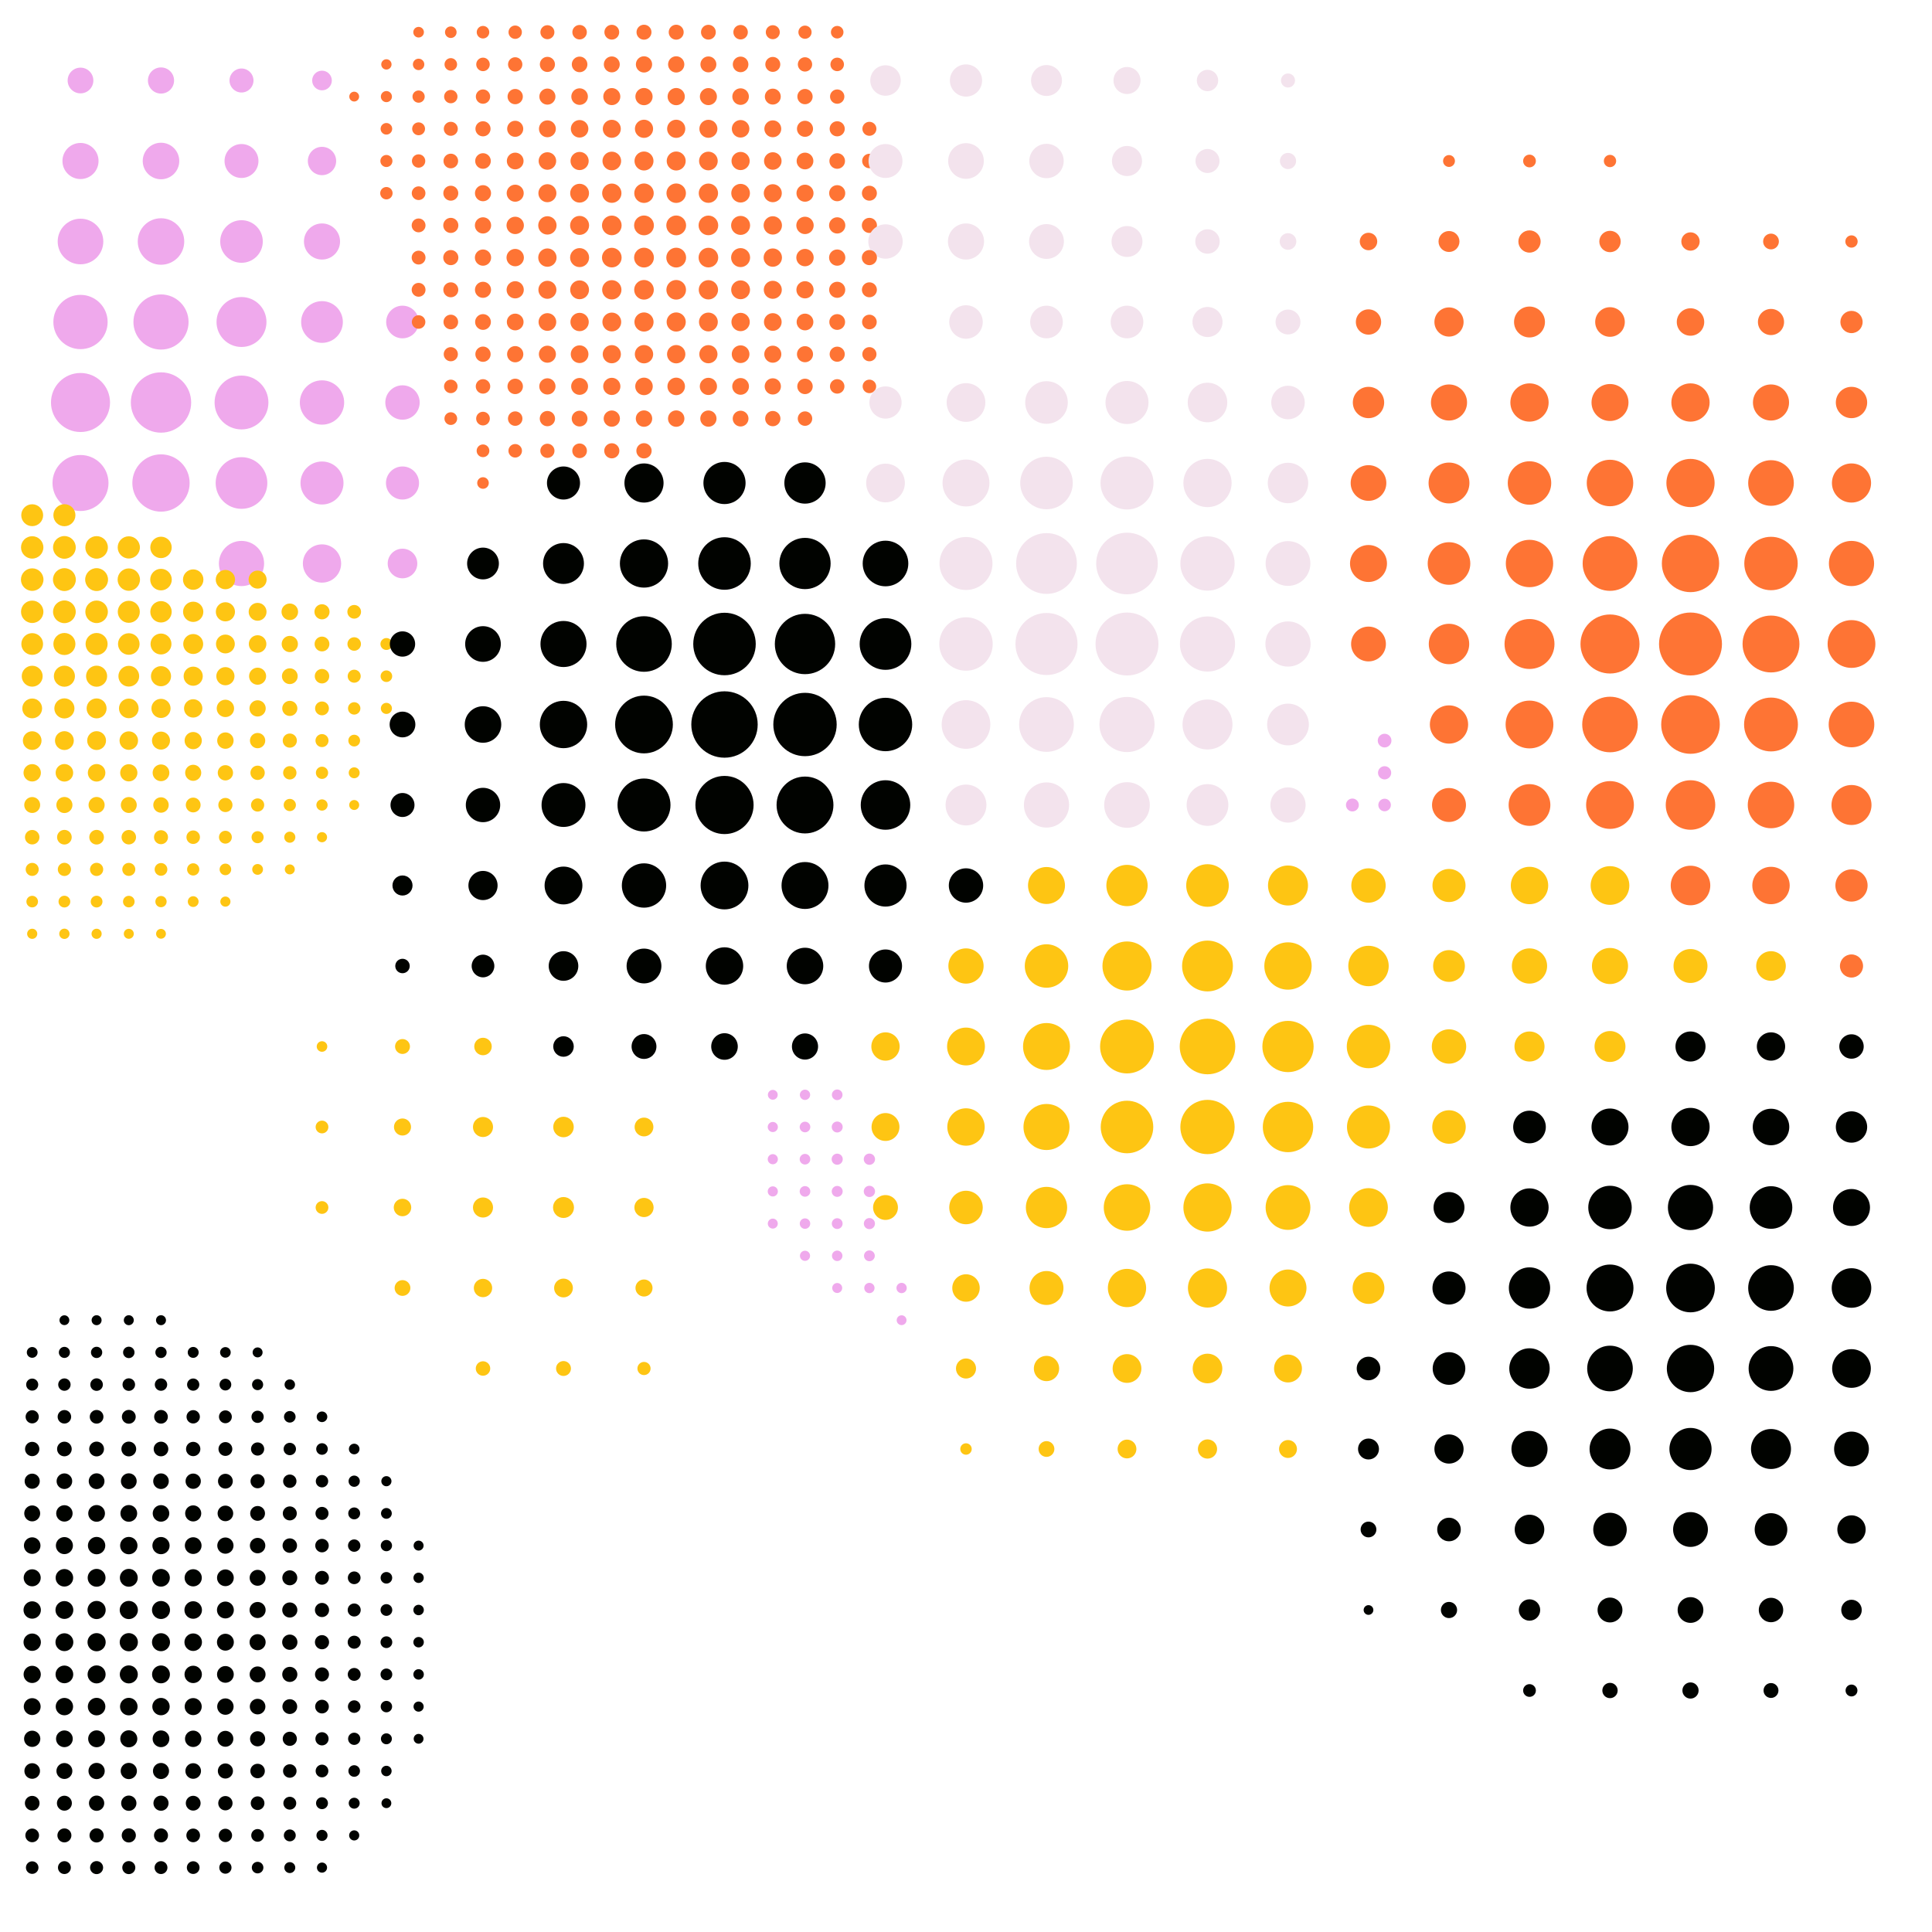 <?xml version="1.0"?>
<!DOCTYPE svg PUBLIC '-//W3C//DTD SVG 1.0//EN'
          'http://www.w3.org/TR/2001/REC-SVG-20010904/DTD/svg10.dtd'>
<svg xmlns:xlink="http://www.w3.org/1999/xlink" style="fill-opacity:1; color-rendering:auto; color-interpolation:auto; text-rendering:auto; stroke:black; stroke-linecap:square; stroke-miterlimit:10; shape-rendering:auto; stroke-opacity:1; fill:black; stroke-dasharray:none; font-weight:normal; stroke-width:1; font-family:'Dialog'; font-style:normal; stroke-linejoin:miter; font-size:12px; stroke-dashoffset:0; image-rendering:auto;" width="600" height="600" xmlns="http://www.w3.org/2000/svg"
><!--Generated by the Batik Graphics2D SVG Generator--><defs id="genericDefs"
  /><g
  ><g style="stroke-linecap:round; fill:rgb(254,116,52); stroke:rgb(254,116,52);"
    ><circle r="1.65" style="stroke:none;" cx="130" cy="10"
    /></g
    ><g style="stroke-linecap:round; fill:rgb(254,116,52); stroke:rgb(254,116,52);"
    ><circle r="1.8" style="stroke:none;" cx="140" cy="10"
      /><circle r="1.95" style="stroke:none;" cx="150" cy="10"
      /><circle r="2.075" style="stroke:none;" cx="160" cy="10"
      /><circle r="2.175" style="stroke:none;" cx="170" cy="10"
      /><circle r="2.25" style="stroke:none;" cx="180" cy="10"
      /><circle r="2.3" style="stroke:none;" cx="190" cy="10"
      /><circle r="2.325" style="stroke:none;" cx="200" cy="10"
      /><circle r="2.325" style="stroke:none;" cx="210" cy="10"
      /><circle r="2.3" style="stroke:none;" cx="220" cy="10"
      /><circle r="2.25" style="stroke:none;" cx="230" cy="10"
      /><circle r="2.175" style="stroke:none;" cx="240" cy="10"
      /><circle r="2.05" style="stroke:none;" cx="250" cy="10"
      /><circle r="1.95" style="stroke:none;" cx="260" cy="10"
      /><circle r="1.6" style="stroke:none;" cx="120" cy="20"
      /><circle r="1.775" style="stroke:none;" cx="130" cy="20"
      /><circle r="1.95" style="stroke:none;" cx="140" cy="20"
      /><circle r="2.1" style="stroke:none;" cx="150" cy="20"
      /><circle r="2.225" style="stroke:none;" cx="160" cy="20"
      /><circle r="2.35" style="stroke:none;" cx="170" cy="20"
      /><circle r="2.425" style="stroke:none;" cx="180" cy="20"
      /><circle r="2.475" style="stroke:none;" cx="190" cy="20"
      /><circle r="2.525" style="stroke:none;" cx="200" cy="20"
      /><circle r="2.525" style="stroke:none;" cx="210" cy="20"
      /><circle r="2.475" style="stroke:none;" cx="220" cy="20"
      /><circle r="2.425" style="stroke:none;" cx="230" cy="20"
      /><circle r="2.325" style="stroke:none;" cx="240" cy="20"
      /><circle r="2.225" style="stroke:none;" cx="250" cy="20"
      /><circle r="2.1" style="stroke:none;" cx="260" cy="20"
      /><circle r="3.994" style="fill:rgb(239,169,236); stroke:none;" cx="25" cy="25"
      /><circle r="4.061" style="fill:rgb(239,169,236); stroke:none;" cx="50" cy="25"
      /><circle r="3.725" style="fill:rgb(239,169,236); stroke:none;" cx="75" cy="25"
      /><circle r="3.053" style="fill:rgb(239,169,236); stroke:none;" cx="100" cy="25"
      /><circle r="4.733" style="fill:rgb(243,227,237); stroke:none;" cx="275" cy="25"
      /><circle r="5.002" style="fill:rgb(243,227,237); stroke:none;" cx="300" cy="25"
      /><circle r="4.8" style="fill:rgb(243,227,237); stroke:none;" cx="325" cy="25"
      /><circle r="4.195" style="fill:rgb(243,227,237); stroke:none;" cx="350" cy="25"
      /><circle r="3.322" style="fill:rgb(243,227,237); stroke:none;" cx="375" cy="25"
      /><circle r="2.18" style="fill:rgb(243,227,237); stroke:none;" cx="400" cy="25"
      /><circle r="1.525" style="stroke:none;" cx="110" cy="30"
      /><circle r="1.725" style="stroke:none;" cx="120" cy="30"
      /><circle r="1.9" style="stroke:none;" cx="130" cy="30"
      /><circle r="2.075" style="stroke:none;" cx="140" cy="30"
      /><circle r="2.225" style="stroke:none;" cx="150" cy="30"
      /><circle r="2.375" style="stroke:none;" cx="160" cy="30"
      /><circle r="2.5" style="stroke:none;" cx="170" cy="30"
      /><circle r="2.575" style="stroke:none;" cx="180" cy="30"
      /><circle r="2.65" style="stroke:none;" cx="190" cy="30"
      /><circle r="2.675" style="stroke:none;" cx="200" cy="30"
      /><circle r="2.675" style="stroke:none;" cx="210" cy="30"
      /><circle r="2.65" style="stroke:none;" cx="220" cy="30"
      /><circle r="2.575" style="stroke:none;" cx="230" cy="30"
      /><circle r="2.475" style="stroke:none;" cx="240" cy="30"
      /><circle r="2.375" style="stroke:none;" cx="250" cy="30"
      /><circle r="2.225" style="stroke:none;" cx="260" cy="30"
      /><circle r="1.8" style="stroke:none;" cx="120" cy="40"
      /><circle r="2" style="stroke:none;" cx="130" cy="40"
      /><circle r="2.175" style="stroke:none;" cx="140" cy="40"
      /><circle r="2.35" style="stroke:none;" cx="150" cy="40"
      /><circle r="2.5" style="stroke:none;" cx="160" cy="40"
      /><circle r="2.625" style="stroke:none;" cx="170" cy="40"
      /><circle r="2.725" style="stroke:none;" cx="180" cy="40"
      /><circle r="2.8" style="stroke:none;" cx="190" cy="40"
      /><circle r="2.825" style="stroke:none;" cx="200" cy="40"
      /><circle r="2.825" style="stroke:none;" cx="210" cy="40"
      /><circle r="2.8" style="stroke:none;" cx="220" cy="40"
      /><circle r="2.725" style="stroke:none;" cx="230" cy="40"
      /><circle r="2.625" style="stroke:none;" cx="240" cy="40"
      /><circle r="2.5" style="stroke:none;" cx="250" cy="40"
      /><circle r="2.35" style="stroke:none;" cx="260" cy="40"
      /><circle r="2.175" style="stroke:none;" cx="270" cy="40"
      /><circle r="5.606" style="fill:rgb(239,169,236); stroke:none;" cx="25" cy="50"
      /><circle r="5.673" style="fill:rgb(239,169,236); stroke:none;" cx="50" cy="50"
      /><circle r="5.27" style="fill:rgb(239,169,236); stroke:none;" cx="75" cy="50"
      /><circle r="4.397" style="fill:rgb(239,169,236); stroke:none;" cx="100" cy="50"
      /><circle r="1.875" style="stroke:none;" cx="120" cy="50"
      /><circle r="2.075" style="stroke:none;" cx="130" cy="50"
      /><circle r="2.275" style="stroke:none;" cx="140" cy="50"
      /><circle r="2.425" style="stroke:none;" cx="150" cy="50"
      /><circle r="2.6" style="stroke:none;" cx="160" cy="50"
      /><circle r="2.725" style="stroke:none;" cx="170" cy="50"
      /><circle r="2.825" style="stroke:none;" cx="180" cy="50"
      /><circle r="2.9" style="stroke:none;" cx="190" cy="50"
      /><circle r="2.95" style="stroke:none;" cx="200" cy="50"
      /><circle r="2.95" style="stroke:none;" cx="210" cy="50"
      /><circle r="2.9" style="stroke:none;" cx="220" cy="50"
      /><circle r="2.825" style="stroke:none;" cx="230" cy="50"
      /><circle r="2.725" style="stroke:none;" cx="240" cy="50"
      /><circle r="2.6" style="stroke:none;" cx="250" cy="50"
      /><circle r="2.425" style="stroke:none;" cx="260" cy="50"
      /><circle r="2.25" style="stroke:none;" cx="270" cy="50"
      /><circle r="5.27" style="fill:rgb(243,227,237); stroke:none;" cx="275" cy="50"
      /><circle r="5.539" style="fill:rgb(243,227,237); stroke:none;" cx="300" cy="50"
      /><circle r="5.338" style="fill:rgb(243,227,237); stroke:none;" cx="325" cy="50"
      /><circle r="4.666" style="fill:rgb(243,227,237); stroke:none;" cx="350" cy="50"
      /><circle r="3.725" style="fill:rgb(243,227,237); stroke:none;" cx="375" cy="50"
      /><circle r="2.516" style="fill:rgb(243,227,237); stroke:none;" cx="400" cy="50"
      /><circle r="1.844" style="stroke:none;" cx="450" cy="50"
      /><circle r="1.978" style="stroke:none;" cx="475" cy="50"
      /><circle r="1.911" style="stroke:none;" cx="500" cy="50"
      /><circle r="1.925" style="stroke:none;" cx="120" cy="60"
      /><circle r="2.125" style="stroke:none;" cx="130" cy="60"
      /><circle r="2.325" style="stroke:none;" cx="140" cy="60"
      /><circle r="2.5" style="stroke:none;" cx="150" cy="60"
      /><circle r="2.65" style="stroke:none;" cx="160" cy="60"
      /><circle r="2.8" style="stroke:none;" cx="170" cy="60"
      /><circle r="2.925" style="stroke:none;" cx="180" cy="60"
      /><circle r="3" style="stroke:none;" cx="190" cy="60"
      /><circle r="3.025" style="stroke:none;" cx="200" cy="60"
      /><circle r="3.025" style="stroke:none;" cx="210" cy="60"
      /><circle r="3" style="stroke:none;" cx="220" cy="60"
      /><circle r="2.9" style="stroke:none;" cx="230" cy="60"
      /><circle r="2.8" style="stroke:none;" cx="240" cy="60"
      /><circle r="2.65" style="stroke:none;" cx="250" cy="60"
      /><circle r="2.5" style="stroke:none;" cx="260" cy="60"
      /><circle r="2.325" style="stroke:none;" cx="270" cy="60"
      /><circle r="2.15" style="stroke:none;" cx="130" cy="70"
      /><circle r="2.35" style="stroke:none;" cx="140" cy="70"
      /><circle r="2.525" style="stroke:none;" cx="150" cy="70"
      /><circle r="2.7" style="stroke:none;" cx="160" cy="70"
      /><circle r="2.85" style="stroke:none;" cx="170" cy="70"
      /><circle r="2.95" style="stroke:none;" cx="180" cy="70"
      /><circle r="3.05" style="stroke:none;" cx="190" cy="70"
      /><circle r="3.075" style="stroke:none;" cx="200" cy="70"
      /><circle r="3.075" style="stroke:none;" cx="210" cy="70"
      /><circle r="3.05" style="stroke:none;" cx="220" cy="70"
      /><circle r="2.95" style="stroke:none;" cx="230" cy="70"
      /><circle r="2.85" style="stroke:none;" cx="240" cy="70"
      /><circle r="2.7" style="stroke:none;" cx="250" cy="70"
      /><circle r="2.525" style="stroke:none;" cx="260" cy="70"
      /><circle r="2.35" style="stroke:none;" cx="270" cy="70"
      /><circle r="7.084" style="fill:rgb(239,169,236); stroke:none;" cx="25" cy="75"
      /><circle r="7.219" style="fill:rgb(239,169,236); stroke:none;" cx="50" cy="75"
      /><circle r="6.614" style="fill:rgb(239,169,236); stroke:none;" cx="75" cy="75"
      /><circle r="5.606" style="fill:rgb(239,169,236); stroke:none;" cx="100" cy="75"
      /><circle r="5.338" style="fill:rgb(243,227,237); stroke:none;" cx="275" cy="75"
      /><circle r="5.606" style="fill:rgb(243,227,237); stroke:none;" cx="300" cy="75"
      /><circle r="5.405" style="fill:rgb(243,227,237); stroke:none;" cx="325" cy="75"
      /><circle r="4.8" style="fill:rgb(243,227,237); stroke:none;" cx="350" cy="75"
      /><circle r="3.792" style="fill:rgb(243,227,237); stroke:none;" cx="375" cy="75"
      /><circle r="2.583" style="fill:rgb(243,227,237); stroke:none;" cx="400" cy="75"
      /><circle r="2.717" style="stroke:none;" cx="425" cy="75"
      /><circle r="3.255" style="stroke:none;" cx="450" cy="75"
      /><circle r="3.456" style="stroke:none;" cx="475" cy="75"
      /><circle r="3.322" style="stroke:none;" cx="500" cy="75"
      /><circle r="2.852" style="stroke:none;" cx="525" cy="75"
      /><circle r="2.448" style="stroke:none;" cx="550" cy="75"
      /><circle r="1.911" style="stroke:none;" cx="575" cy="75"
      /><circle r="2.15" style="stroke:none;" cx="130" cy="80"
      /><circle r="2.35" style="stroke:none;" cx="140" cy="80"
      /><circle r="2.525" style="stroke:none;" cx="150" cy="80"
      /><circle r="2.7" style="stroke:none;" cx="160" cy="80"
      /><circle r="2.85" style="stroke:none;" cx="170" cy="80"
      /><circle r="2.95" style="stroke:none;" cx="180" cy="80"
      /><circle r="3.05" style="stroke:none;" cx="190" cy="80"
      /><circle r="3.075" style="stroke:none;" cx="200" cy="80"
      /><circle r="3.075" style="stroke:none;" cx="210" cy="80"
      /><circle r="3.05" style="stroke:none;" cx="220" cy="80"
      /><circle r="2.95" style="stroke:none;" cx="230" cy="80"
      /><circle r="2.85" style="stroke:none;" cx="240" cy="80"
      /><circle r="2.7" style="stroke:none;" cx="250" cy="80"
      /><circle r="2.525" style="stroke:none;" cx="260" cy="80"
      /><circle r="2.35" style="stroke:none;" cx="270" cy="80"
      /><circle r="2.15" style="stroke:none;" cx="130" cy="90"
      /><circle r="2.325" style="stroke:none;" cx="140" cy="90"
      /><circle r="2.5" style="stroke:none;" cx="150" cy="90"
      /><circle r="2.675" style="stroke:none;" cx="160" cy="90"
      /><circle r="2.8" style="stroke:none;" cx="170" cy="90"
      /><circle r="2.925" style="stroke:none;" cx="180" cy="90"
      /><circle r="3" style="stroke:none;" cx="190" cy="90"
      /><circle r="3.05" style="stroke:none;" cx="200" cy="90"
      /><circle r="3.05" style="stroke:none;" cx="210" cy="90"
      /><circle r="3" style="stroke:none;" cx="220" cy="90"
      /><circle r="2.925" style="stroke:none;" cx="230" cy="90"
      /><circle r="2.8" style="stroke:none;" cx="240" cy="90"
      /><circle r="2.675" style="stroke:none;" cx="250" cy="90"
      /><circle r="2.5" style="stroke:none;" cx="260" cy="90"
      /><circle r="2.325" style="stroke:none;" cx="270" cy="90"
      /><circle r="8.428" style="fill:rgb(239,169,236); stroke:none;" cx="25" cy="100"
      /><circle r="8.562" style="fill:rgb(239,169,236); stroke:none;" cx="50" cy="100"
      /><circle r="7.756" style="fill:rgb(239,169,236); stroke:none;" cx="75" cy="100"
      /><circle r="6.48" style="fill:rgb(239,169,236); stroke:none;" cx="100" cy="100"
      /><circle r="5.069" style="fill:rgb(239,169,236); stroke:none;" cx="125" cy="100"
      /><circle r="2.1" style="stroke:none;" cx="130" cy="100"
      /><circle r="2.275" style="stroke:none;" cx="140" cy="100"
      /><circle r="2.45" style="stroke:none;" cx="150" cy="100"
      /><circle r="2.6" style="stroke:none;" cx="160" cy="100"
      /><circle r="2.75" style="stroke:none;" cx="170" cy="100"
      /><circle r="2.85" style="stroke:none;" cx="180" cy="100"
      /><circle r="2.925" style="stroke:none;" cx="190" cy="100"
      /><circle r="2.975" style="stroke:none;" cx="200" cy="100"
      /><circle r="2.975" style="stroke:none;" cx="210" cy="100"
      /><circle r="2.925" style="stroke:none;" cx="220" cy="100"
      /><circle r="2.85" style="stroke:none;" cx="230" cy="100"
      /><circle r="2.75" style="stroke:none;" cx="240" cy="100"
      /><circle r="2.6" style="stroke:none;" cx="250" cy="100"
      /><circle r="2.45" style="stroke:none;" cx="260" cy="100"
      /><circle r="2.275" style="stroke:none;" cx="270" cy="100"
      /><circle r="5.203" style="fill:rgb(243,227,237); stroke:none;" cx="300" cy="100"
      /><circle r="5.069" style="fill:rgb(243,227,237); stroke:none;" cx="325" cy="100"
      /><circle r="5.069" style="fill:rgb(243,227,237); stroke:none;" cx="350" cy="100"
      /><circle r="4.666" style="fill:rgb(243,227,237); stroke:none;" cx="375" cy="100"
      /><circle r="3.859" style="fill:rgb(243,227,237); stroke:none;" cx="400" cy="100"
      /><circle r="3.927" style="stroke:none;" cx="425" cy="100"
      /><circle r="4.531" style="stroke:none;" cx="450" cy="100"
      /><circle r="4.8" style="stroke:none;" cx="475" cy="100"
      /><circle r="4.598" style="stroke:none;" cx="500" cy="100"
      /><circle r="4.263" style="stroke:none;" cx="525" cy="100"
      /><circle r="4.061" style="stroke:none;" cx="550" cy="100"
      /><circle r="3.456" style="stroke:none;" cx="575" cy="100"
      /><circle r="2.2" style="stroke:none;" cx="140" cy="110"
      /><circle r="2.375" style="stroke:none;" cx="150" cy="110"
      /><circle r="2.525" style="stroke:none;" cx="160" cy="110"
      /><circle r="2.65" style="stroke:none;" cx="170" cy="110"
      /><circle r="2.75" style="stroke:none;" cx="180" cy="110"
      /><circle r="2.825" style="stroke:none;" cx="190" cy="110"
      /><circle r="2.85" style="stroke:none;" cx="200" cy="110"
      /><circle r="2.85" style="stroke:none;" cx="210" cy="110"
      /><circle r="2.825" style="stroke:none;" cx="220" cy="110"
      /><circle r="2.75" style="stroke:none;" cx="230" cy="110"
      /><circle r="2.65" style="stroke:none;" cx="240" cy="110"
      /><circle r="2.5" style="stroke:none;" cx="250" cy="110"
      /><circle r="2.35" style="stroke:none;" cx="260" cy="110"
      /><circle r="2.2" style="stroke:none;" cx="270" cy="110"
      /><circle r="2.1" style="stroke:none;" cx="140" cy="120"
      /><circle r="2.25" style="stroke:none;" cx="150" cy="120"
      /><circle r="2.4" style="stroke:none;" cx="160" cy="120"
      /><circle r="2.525" style="stroke:none;" cx="170" cy="120"
      /><circle r="2.625" style="stroke:none;" cx="180" cy="120"
      /><circle r="2.675" style="stroke:none;" cx="190" cy="120"
      /><circle r="2.725" style="stroke:none;" cx="200" cy="120"
      /><circle r="2.725" style="stroke:none;" cx="210" cy="120"
      /><circle r="2.675" style="stroke:none;" cx="220" cy="120"
      /><circle r="2.6" style="stroke:none;" cx="230" cy="120"
      /><circle r="2.525" style="stroke:none;" cx="240" cy="120"
      /><circle r="2.4" style="stroke:none;" cx="250" cy="120"
      /><circle r="2.25" style="stroke:none;" cx="260" cy="120"
      /><circle r="2.1" style="stroke:none;" cx="270" cy="120"
      /><circle r="9.167" style="fill:rgb(239,169,236); stroke:none;" cx="25" cy="125"
      /><circle r="9.369" style="fill:rgb(239,169,236); stroke:none;" cx="50" cy="125"
      /><circle r="8.361" style="fill:rgb(239,169,236); stroke:none;" cx="75" cy="125"
      /><circle r="6.883" style="fill:rgb(239,169,236); stroke:none;" cx="100" cy="125"
      /><circle r="5.338" style="fill:rgb(239,169,236); stroke:none;" cx="125" cy="125"
      /><circle r="5.002" style="fill:rgb(243,227,237); stroke:none;" cx="275" cy="125"
      /><circle r="6.009" style="fill:rgb(243,227,237); stroke:none;" cx="300" cy="125"
      /><circle r="6.614" style="fill:rgb(243,227,237); stroke:none;" cx="325" cy="125"
      /><circle r="6.681" style="fill:rgb(243,227,237); stroke:none;" cx="350" cy="125"
      /><circle r="6.144" style="fill:rgb(243,227,237); stroke:none;" cx="375" cy="125"
      /><circle r="5.203" style="fill:rgb(243,227,237); stroke:none;" cx="400" cy="125"
      /><circle r="4.867" style="stroke:none;" cx="425" cy="125"
      /><circle r="5.606" style="stroke:none;" cx="450" cy="125"
      /><circle r="5.942" style="stroke:none;" cx="475" cy="125"
      /><circle r="5.741" style="stroke:none;" cx="500" cy="125"
      /><circle r="5.942" style="stroke:none;" cx="525" cy="125"
      /><circle r="5.606" style="stroke:none;" cx="550" cy="125"
      /><circle r="4.867" style="stroke:none;" cx="575" cy="125"
      /><circle r="1.975" style="stroke:none;" cx="140" cy="130"
      /><circle r="2.125" style="stroke:none;" cx="150" cy="130"
      /><circle r="2.25" style="stroke:none;" cx="160" cy="130"
      /><circle r="2.375" style="stroke:none;" cx="170" cy="130"
      /><circle r="2.45" style="stroke:none;" cx="180" cy="130"
      /><circle r="2.525" style="stroke:none;" cx="190" cy="130"
      /><circle r="2.55" style="stroke:none;" cx="200" cy="130"
      /><circle r="2.55" style="stroke:none;" cx="210" cy="130"
      /><circle r="2.525" style="stroke:none;" cx="220" cy="130"
      /><circle r="2.45" style="stroke:none;" cx="230" cy="130"
      /><circle r="2.375" style="stroke:none;" cx="240" cy="130"
      /><circle r="2.25" style="stroke:none;" cx="250" cy="130"
      /><circle r="1.975" style="stroke:none;" cx="150" cy="140"
      /><circle r="2.1" style="stroke:none;" cx="160" cy="140"
      /><circle r="2.2" style="stroke:none;" cx="170" cy="140"
      /><circle r="2.275" style="stroke:none;" cx="180" cy="140"
      /><circle r="2.35" style="stroke:none;" cx="190" cy="140"
      /><circle r="2.375" style="stroke:none;" cx="200" cy="140"
      /><circle r="8.697" style="fill:rgb(239,169,236); stroke:none;" cx="25" cy="150"
      /><circle r="8.898" style="fill:rgb(239,169,236); stroke:none;" cx="50" cy="150"
      /><circle r="8.025" style="fill:rgb(239,169,236); stroke:none;" cx="75" cy="150"
      /><circle r="6.681" style="fill:rgb(239,169,236); stroke:none;" cx="100" cy="150"
      /><circle r="5.136" style="fill:rgb(239,169,236); stroke:none;" cx="125" cy="150"
      /><circle r="1.8" style="stroke:none;" cx="150" cy="150"
      /><circle r="5.136" style="fill:rgb(1,3,0); stroke:none;" cx="175" cy="150"
      /><circle r="6.077" style="fill:rgb(1,3,0); stroke:none;" cx="200" cy="150"
      /><circle r="6.547" style="fill:rgb(1,3,0); stroke:none;" cx="225" cy="150"
      /><circle r="6.412" style="fill:rgb(1,3,0); stroke:none;" cx="250" cy="150"
      /><circle r="6.009" style="fill:rgb(243,227,237); stroke:none;" cx="275" cy="150"
      /><circle r="7.286" style="fill:rgb(243,227,237); stroke:none;" cx="300" cy="150"
      /><circle r="8.159" style="fill:rgb(243,227,237); stroke:none;" cx="325" cy="150"
      /><circle r="8.227" style="fill:rgb(243,227,237); stroke:none;" cx="350" cy="150"
      /><circle r="7.487" style="fill:rgb(243,227,237); stroke:none;" cx="375" cy="150"
      /><circle r="6.278" style="fill:rgb(243,227,237); stroke:none;" cx="400" cy="150"
      /><circle r="5.539" style="stroke:none;" cx="425" cy="150"
      /><circle r="6.345" style="stroke:none;" cx="450" cy="150"
      /><circle r="6.748" style="stroke:none;" cx="475" cy="150"
      /><circle r="7.219" style="stroke:none;" cx="500" cy="150"
      /><circle r="7.487" style="stroke:none;" cx="525" cy="150"
      /><circle r="7.084" style="stroke:none;" cx="550" cy="150"
      /><circle r="6.077" style="stroke:none;" cx="575" cy="150"
      /><circle r="3.4" style="fill:rgb(254,197,19); stroke:none;" cx="10" cy="160"
      /><circle r="3.425" style="fill:rgb(254,197,19); stroke:none;" cx="20" cy="160"
      /><circle r="3.475" style="fill:rgb(254,197,19); stroke:none;" cx="10" cy="170"
      /><circle r="3.525" style="fill:rgb(254,197,19); stroke:none;" cx="20" cy="170"
      /><circle r="3.5" style="fill:rgb(254,197,19); stroke:none;" cx="30" cy="170"
      /><circle r="3.45" style="fill:rgb(254,197,19); stroke:none;" cx="40" cy="170"
      /><circle r="3.325" style="fill:rgb(254,197,19); stroke:none;" cx="50" cy="170"
      /><circle r="7.017" style="fill:rgb(239,169,236); stroke:none;" cx="75" cy="175"
      /><circle r="5.942" style="fill:rgb(239,169,236); stroke:none;" cx="100" cy="175"
      /><circle r="4.598" style="fill:rgb(239,169,236); stroke:none;" cx="125" cy="175"
      /><circle r="4.934" style="fill:rgb(1,3,0); stroke:none;" cx="150" cy="175"
      /><circle r="6.345" style="fill:rgb(1,3,0); stroke:none;" cx="175" cy="175"
      /><circle r="7.487" style="fill:rgb(1,3,0); stroke:none;" cx="200" cy="175"
      /><circle r="8.159" style="fill:rgb(1,3,0); stroke:none;" cx="225" cy="175"
      /><circle r="7.958" style="fill:rgb(1,3,0); stroke:none;" cx="250" cy="175"
      /><circle r="7.084" style="fill:rgb(1,3,0); stroke:none;" cx="275" cy="175"
      /><circle r="8.227" style="fill:rgb(243,227,237); stroke:none;" cx="300" cy="175"
      /><circle r="9.436" style="fill:rgb(243,227,237); stroke:none;" cx="325" cy="175"
      /><circle r="9.57" style="fill:rgb(243,227,237); stroke:none;" cx="350" cy="175"
      /><circle r="8.428" style="fill:rgb(243,227,237); stroke:none;" cx="375" cy="175"
      /><circle r="6.95" style="fill:rgb(243,227,237); stroke:none;" cx="400" cy="175"
      /><circle r="5.741" style="stroke:none;" cx="425" cy="175"
      /><circle r="6.614" style="stroke:none;" cx="450" cy="175"
      /><circle r="7.353" style="stroke:none;" cx="475" cy="175"
      /><circle r="8.495" style="stroke:none;" cx="500" cy="175"
      /><circle r="8.898" style="stroke:none;" cx="525" cy="175"
      /><circle r="8.294" style="stroke:none;" cx="550" cy="175"
      /><circle r="7.017" style="stroke:none;" cx="575" cy="175"
      /><circle r="3.5" style="fill:rgb(254,197,19); stroke:none;" cx="10" cy="180"
      /><circle r="3.55" style="fill:rgb(254,197,19); stroke:none;" cx="20" cy="180"
      /><circle r="3.55" style="fill:rgb(254,197,19); stroke:none;" cx="30" cy="180"
      /><circle r="3.475" style="fill:rgb(254,197,19); stroke:none;" cx="40" cy="180"
      /><circle r="3.35" style="fill:rgb(254,197,19); stroke:none;" cx="50" cy="180"
      /><circle r="3.175" style="fill:rgb(254,197,19); stroke:none;" cx="60" cy="180"
      /><circle r="3" style="fill:rgb(254,197,19); stroke:none;" cx="70" cy="180"
      /><circle r="2.8" style="fill:rgb(254,197,19); stroke:none;" cx="80" cy="180"
      /><circle r="3.475" style="fill:rgb(254,197,19); stroke:none;" cx="10" cy="190"
      /><circle r="3.525" style="fill:rgb(254,197,19); stroke:none;" cx="20" cy="190"
      /><circle r="3.5" style="fill:rgb(254,197,19); stroke:none;" cx="30" cy="190"
      /><circle r="3.425" style="fill:rgb(254,197,19); stroke:none;" cx="40" cy="190"
      /><circle r="3.325" style="fill:rgb(254,197,19); stroke:none;" cx="50" cy="190"
      /><circle r="3.15" style="fill:rgb(254,197,19); stroke:none;" cx="60" cy="190"
      /><circle r="2.975" style="fill:rgb(254,197,19); stroke:none;" cx="70" cy="190"
      /><circle r="2.775" style="fill:rgb(254,197,19); stroke:none;" cx="80" cy="190"
      /><circle r="2.575" style="fill:rgb(254,197,19); stroke:none;" cx="90" cy="190"
      /><circle r="2.35" style="fill:rgb(254,197,19); stroke:none;" cx="100" cy="190"
      /><circle r="2.125" style="fill:rgb(254,197,19); stroke:none;" cx="110" cy="190"
      /><circle r="3.375" style="fill:rgb(254,197,19); stroke:none;" cx="10" cy="200"
      /><circle r="3.425" style="fill:rgb(254,197,19); stroke:none;" cx="20" cy="200"
      /><circle r="3.425" style="fill:rgb(254,197,19); stroke:none;" cx="30" cy="200"
      /><circle r="3.35" style="fill:rgb(254,197,19); stroke:none;" cx="40" cy="200"
      /><circle r="3.25" style="fill:rgb(254,197,19); stroke:none;" cx="50" cy="200"
      /><circle r="3.1" style="fill:rgb(254,197,19); stroke:none;" cx="60" cy="200"
      /><circle r="2.925" style="fill:rgb(254,197,19); stroke:none;" cx="70" cy="200"
      /><circle r="2.725" style="fill:rgb(254,197,19); stroke:none;" cx="80" cy="200"
      /><circle r="2.525" style="fill:rgb(254,197,19); stroke:none;" cx="90" cy="200"
      /><circle r="2.3" style="fill:rgb(254,197,19); stroke:none;" cx="100" cy="200"
      /><circle r="2.1" style="fill:rgb(254,197,19); stroke:none;" cx="110" cy="200"
      /><circle r="1.85" style="fill:rgb(254,197,19); stroke:none;" cx="120" cy="200"
      /><circle r="3.927" style="fill:rgb(1,3,0); stroke:none;" cx="125" cy="200"
      /><circle r="5.539" style="fill:rgb(1,3,0); stroke:none;" cx="150" cy="200"
      /><circle r="7.152" style="fill:rgb(1,3,0); stroke:none;" cx="175" cy="200"
      /><circle r="8.63" style="fill:rgb(1,3,0); stroke:none;" cx="200" cy="200"
      /><circle r="9.705" style="fill:rgb(1,3,0); stroke:none;" cx="225" cy="200"
      /><circle r="9.369" style="fill:rgb(1,3,0); stroke:none;" cx="250" cy="200"
      /><circle r="8.025" style="fill:rgb(1,3,0); stroke:none;" cx="275" cy="200"
      /><circle r="8.294" style="fill:rgb(243,227,237); stroke:none;" cx="300" cy="200"
      /><circle r="9.637" style="fill:rgb(243,227,237); stroke:none;" cx="325" cy="200"
      /><circle r="9.772" style="fill:rgb(243,227,237); stroke:none;" cx="350" cy="200"
      /><circle r="8.562" style="fill:rgb(243,227,237); stroke:none;" cx="375" cy="200"
      /><circle r="7.017" style="fill:rgb(243,227,237); stroke:none;" cx="400" cy="200"
      /><circle r="5.405" style="stroke:none;" cx="425" cy="200"
      /><circle r="6.278" style="stroke:none;" cx="450" cy="200"
      /><circle r="7.756" style="stroke:none;" cx="475" cy="200"
      /><circle r="9.167" style="stroke:none;" cx="500" cy="200"
      /><circle r="9.772" style="stroke:none;" cx="525" cy="200"
      /><circle r="8.831" style="stroke:none;" cx="550" cy="200"
      /><circle r="7.42" style="stroke:none;" cx="575" cy="200"
      /><circle r="3.25" style="fill:rgb(254,197,19); stroke:none;" cx="10" cy="210"
      /><circle r="3.275" style="fill:rgb(254,197,19); stroke:none;" cx="20" cy="210"
      /><circle r="3.275" style="fill:rgb(254,197,19); stroke:none;" cx="30" cy="210"
      /><circle r="3.225" style="fill:rgb(254,197,19); stroke:none;" cx="40" cy="210"
      /><circle r="3.125" style="fill:rgb(254,197,19); stroke:none;" cx="50" cy="210"
      /><circle r="2.975" style="fill:rgb(254,197,19); stroke:none;" cx="60" cy="210"
      /><circle r="2.825" style="fill:rgb(254,197,19); stroke:none;" cx="70" cy="210"
      /><circle r="2.65" style="fill:rgb(254,197,19); stroke:none;" cx="80" cy="210"
      /><circle r="2.45" style="fill:rgb(254,197,19); stroke:none;" cx="90" cy="210"
      /><circle r="2.25" style="fill:rgb(254,197,19); stroke:none;" cx="100" cy="210"
      /><circle r="2.025" style="fill:rgb(254,197,19); stroke:none;" cx="110" cy="210"
      /><circle r="1.8" style="fill:rgb(254,197,19); stroke:none;" cx="120" cy="210"
      /><circle r="3.075" style="fill:rgb(254,197,19); stroke:none;" cx="10" cy="220"
      /><circle r="3.125" style="fill:rgb(254,197,19); stroke:none;" cx="20" cy="220"
      /><circle r="3.1" style="fill:rgb(254,197,19); stroke:none;" cx="30" cy="220"
      /><circle r="3.05" style="fill:rgb(254,197,19); stroke:none;" cx="40" cy="220"
      /><circle r="2.975" style="fill:rgb(254,197,19); stroke:none;" cx="50" cy="220"
      /><circle r="2.85" style="fill:rgb(254,197,19); stroke:none;" cx="60" cy="220"
      /><circle r="2.7" style="fill:rgb(254,197,19); stroke:none;" cx="70" cy="220"
      /><circle r="2.525" style="fill:rgb(254,197,19); stroke:none;" cx="80" cy="220"
      /><circle r="2.35" style="fill:rgb(254,197,19); stroke:none;" cx="90" cy="220"
      /><circle r="2.15" style="fill:rgb(254,197,19); stroke:none;" cx="100" cy="220"
      /><circle r="1.925" style="fill:rgb(254,197,19); stroke:none;" cx="110" cy="220"
      /><circle r="1.725" style="fill:rgb(254,197,19); stroke:none;" cx="120" cy="220"
      /><circle r="3.994" style="fill:rgb(1,3,0); stroke:none;" cx="125" cy="225"
      /><circle r="5.673" style="fill:rgb(1,3,0); stroke:none;" cx="150" cy="225"
      /><circle r="7.353" style="fill:rgb(1,3,0); stroke:none;" cx="175" cy="225"
      /><circle r="8.966" style="fill:rgb(1,3,0); stroke:none;" cx="200" cy="225"
      /><circle r="10.309" style="fill:rgb(1,3,0); stroke:none;" cx="225" cy="225"
      /><circle r="9.839" style="fill:rgb(1,3,0); stroke:none;" cx="250" cy="225"
      /><circle r="8.294" style="fill:rgb(1,3,0); stroke:none;" cx="275" cy="225"
      /><circle r="7.555" style="fill:rgb(243,227,237); stroke:none;" cx="300" cy="225"
      /><circle r="8.495" style="fill:rgb(243,227,237); stroke:none;" cx="325" cy="225"
      /><circle r="8.562" style="fill:rgb(243,227,237); stroke:none;" cx="350" cy="225"
      /><circle r="7.756" style="fill:rgb(243,227,237); stroke:none;" cx="375" cy="225"
      /><circle r="6.48" style="fill:rgb(243,227,237); stroke:none;" cx="400" cy="225"
      /><circle r="5.942" style="stroke:none;" cx="450" cy="225"
      /><circle r="7.42" style="stroke:none;" cx="475" cy="225"
      /><circle r="8.63" style="stroke:none;" cx="500" cy="225"
      /><circle r="9.1" style="stroke:none;" cx="525" cy="225"
      /><circle r="8.361" style="stroke:none;" cx="550" cy="225"
      /><circle r="7.084" style="stroke:none;" cx="575" cy="225"
      /><circle r="2.9" style="fill:rgb(254,197,19); stroke:none;" cx="10" cy="230"
      /><circle r="2.925" style="fill:rgb(254,197,19); stroke:none;" cx="20" cy="230"
      /><circle r="2.925" style="fill:rgb(254,197,19); stroke:none;" cx="30" cy="230"
      /><circle r="2.875" style="fill:rgb(254,197,19); stroke:none;" cx="40" cy="230"
      /><circle r="2.8" style="fill:rgb(254,197,19); stroke:none;" cx="50" cy="230"
      /><circle r="2.675" style="fill:rgb(254,197,19); stroke:none;" cx="60" cy="230"
      /><circle r="2.55" style="fill:rgb(254,197,19); stroke:none;" cx="70" cy="230"
      /><circle r="2.375" style="fill:rgb(254,197,19); stroke:none;" cx="80" cy="230"
      /><circle r="2.2" style="fill:rgb(254,197,19); stroke:none;" cx="90" cy="230"
      /><circle r="2.025" style="fill:rgb(254,197,19); stroke:none;" cx="100" cy="230"
      /><circle r="1.825" style="fill:rgb(254,197,19); stroke:none;" cx="110" cy="230"
      /><circle r="2.125" style="fill:rgb(239,169,236); stroke:none;" cx="430" cy="230"
      /><circle r="2.7" style="fill:rgb(254,197,19); stroke:none;" cx="10" cy="240"
      /><circle r="2.725" style="fill:rgb(254,197,19); stroke:none;" cx="20" cy="240"
      /><circle r="2.725" style="fill:rgb(254,197,19); stroke:none;" cx="30" cy="240"
      /><circle r="2.675" style="fill:rgb(254,197,19); stroke:none;" cx="40" cy="240"
      /><circle r="2.6" style="fill:rgb(254,197,19); stroke:none;" cx="50" cy="240"
      /><circle r="2.5" style="fill:rgb(254,197,19); stroke:none;" cx="60" cy="240"
      /><circle r="2.375" style="fill:rgb(254,197,19); stroke:none;" cx="70" cy="240"
      /><circle r="2.225" style="fill:rgb(254,197,19); stroke:none;" cx="80" cy="240"
      /><circle r="2.075" style="fill:rgb(254,197,19); stroke:none;" cx="90" cy="240"
      /><circle r="1.9" style="fill:rgb(254,197,19); stroke:none;" cx="100" cy="240"
      /><circle r="1.7" style="fill:rgb(254,197,19); stroke:none;" cx="110" cy="240"
      /><circle r="2.05" style="fill:rgb(239,169,236); stroke:none;" cx="430" cy="240"
      /><circle r="2.475" style="fill:rgb(254,197,19); stroke:none;" cx="10" cy="250"
      /><circle r="2.5" style="fill:rgb(254,197,19); stroke:none;" cx="20" cy="250"
      /><circle r="2.5" style="fill:rgb(254,197,19); stroke:none;" cx="30" cy="250"
      /><circle r="2.475" style="fill:rgb(254,197,19); stroke:none;" cx="40" cy="250"
      /><circle r="2.4" style="fill:rgb(254,197,19); stroke:none;" cx="50" cy="250"
      /><circle r="2.3" style="fill:rgb(254,197,19); stroke:none;" cx="60" cy="250"
      /><circle r="2.2" style="fill:rgb(254,197,19); stroke:none;" cx="70" cy="250"
      /><circle r="2.05" style="fill:rgb(254,197,19); stroke:none;" cx="80" cy="250"
      /><circle r="1.9" style="fill:rgb(254,197,19); stroke:none;" cx="90" cy="250"
      /><circle r="1.75" style="fill:rgb(254,197,19); stroke:none;" cx="100" cy="250"
      /><circle r="1.55" style="fill:rgb(254,197,19); stroke:none;" cx="110" cy="250"
      /><circle r="3.725" style="fill:rgb(1,3,0); stroke:none;" cx="125" cy="250"
      /><circle r="5.338" style="fill:rgb(1,3,0); stroke:none;" cx="150" cy="250"
      /><circle r="6.816" style="fill:rgb(1,3,0); stroke:none;" cx="175" cy="250"
      /><circle r="8.227" style="fill:rgb(1,3,0); stroke:none;" cx="200" cy="250"
      /><circle r="9.033" style="fill:rgb(1,3,0); stroke:none;" cx="225" cy="250"
      /><circle r="8.831" style="fill:rgb(1,3,0); stroke:none;" cx="250" cy="250"
      /><circle r="7.689" style="fill:rgb(1,3,0); stroke:none;" cx="275" cy="250"
      /><circle r="6.345" style="fill:rgb(243,227,237); stroke:none;" cx="300" cy="250"
      /><circle r="7.017" style="fill:rgb(243,227,237); stroke:none;" cx="325" cy="250"
      /><circle r="7.084" style="fill:rgb(243,227,237); stroke:none;" cx="350" cy="250"
      /><circle r="6.48" style="fill:rgb(243,227,237); stroke:none;" cx="375" cy="250"
      /><circle r="5.472" style="fill:rgb(243,227,237); stroke:none;" cx="400" cy="250"
      /><circle r="2" style="fill:rgb(239,169,236); stroke:none;" cx="420" cy="250"
      /><circle r="1.95" style="fill:rgb(239,169,236); stroke:none;" cx="430" cy="250"
      /><circle r="5.27" style="stroke:none;" cx="450" cy="250"
      /><circle r="6.48" style="stroke:none;" cx="475" cy="250"
      /><circle r="7.42" style="stroke:none;" cx="500" cy="250"
      /><circle r="7.689" style="stroke:none;" cx="525" cy="250"
      /><circle r="7.219" style="stroke:none;" cx="550" cy="250"
      /><circle r="6.211" style="stroke:none;" cx="575" cy="250"
      /><circle r="2.25" style="fill:rgb(254,197,19); stroke:none;" cx="10" cy="260"
      /><circle r="2.275" style="fill:rgb(254,197,19); stroke:none;" cx="20" cy="260"
      /><circle r="2.275" style="fill:rgb(254,197,19); stroke:none;" cx="30" cy="260"
      /><circle r="2.25" style="fill:rgb(254,197,19); stroke:none;" cx="40" cy="260"
      /><circle r="2.175" style="fill:rgb(254,197,19); stroke:none;" cx="50" cy="260"
      /><circle r="2.1" style="fill:rgb(254,197,19); stroke:none;" cx="60" cy="260"
      /><circle r="2" style="fill:rgb(254,197,19); stroke:none;" cx="70" cy="260"
      /><circle r="1.875" style="fill:rgb(254,197,19); stroke:none;" cx="80" cy="260"
      /><circle r="1.725" style="fill:rgb(254,197,19); stroke:none;" cx="90" cy="260"
      /><circle r="1.575" style="fill:rgb(254,197,19); stroke:none;" cx="100" cy="260"
      /><circle r="2.025" style="fill:rgb(254,197,19); stroke:none;" cx="10" cy="270"
      /><circle r="2.05" style="fill:rgb(254,197,19); stroke:none;" cx="20" cy="270"
      /><circle r="2.05" style="fill:rgb(254,197,19); stroke:none;" cx="30" cy="270"
      /><circle r="2.025" style="fill:rgb(254,197,19); stroke:none;" cx="40" cy="270"
      /><circle r="1.975" style="fill:rgb(254,197,19); stroke:none;" cx="50" cy="270"
      /><circle r="1.9" style="fill:rgb(254,197,19); stroke:none;" cx="60" cy="270"
      /><circle r="1.8" style="fill:rgb(254,197,19); stroke:none;" cx="70" cy="270"
      /><circle r="1.675" style="fill:rgb(254,197,19); stroke:none;" cx="80" cy="270"
      /><circle r="1.55" style="fill:rgb(254,197,19); stroke:none;" cx="90" cy="270"
      /><circle r="3.12" style="fill:rgb(1,3,0); stroke:none;" cx="125" cy="275"
      /><circle r="4.531" style="fill:rgb(1,3,0); stroke:none;" cx="150" cy="275"
      /><circle r="5.875" style="fill:rgb(1,3,0); stroke:none;" cx="175" cy="275"
      /><circle r="6.883" style="fill:rgb(1,3,0); stroke:none;" cx="200" cy="275"
      /><circle r="7.42" style="fill:rgb(1,3,0); stroke:none;" cx="225" cy="275"
      /><circle r="7.286" style="fill:rgb(1,3,0); stroke:none;" cx="250" cy="275"
      /><circle r="6.547" style="fill:rgb(1,3,0); stroke:none;" cx="275" cy="275"
      /><circle r="5.338" style="fill:rgb(1,3,0); stroke:none;" cx="300" cy="275"
      /><circle r="5.741" style="fill:rgb(254,197,19); stroke:none;" cx="325" cy="275"
      /><circle r="6.412" style="fill:rgb(254,197,19); stroke:none;" cx="350" cy="275"
      /><circle r="6.614" style="fill:rgb(254,197,19); stroke:none;" cx="375" cy="275"
      /><circle r="6.211" style="fill:rgb(254,197,19); stroke:none;" cx="400" cy="275"
      /><circle r="5.338" style="fill:rgb(254,197,19); stroke:none;" cx="425" cy="275"
      /><circle r="5.136" style="fill:rgb(254,197,19); stroke:none;" cx="450" cy="275"
      /><circle r="5.808" style="fill:rgb(254,197,19); stroke:none;" cx="475" cy="275"
      /><circle r="6.009" style="fill:rgb(254,197,19); stroke:none;" cx="500" cy="275"
      /><circle r="6.144" style="stroke:none;" cx="525" cy="275"
      /><circle r="5.808" style="stroke:none;" cx="550" cy="275"
      /><circle r="5.002" style="stroke:none;" cx="575" cy="275"
      /><circle r="1.8" style="fill:rgb(254,197,19); stroke:none;" cx="10" cy="280"
      /><circle r="1.825" style="fill:rgb(254,197,19); stroke:none;" cx="20" cy="280"
      /><circle r="1.825" style="fill:rgb(254,197,19); stroke:none;" cx="30" cy="280"
      /><circle r="1.8" style="fill:rgb(254,197,19); stroke:none;" cx="40" cy="280"
      /><circle r="1.75" style="fill:rgb(254,197,19); stroke:none;" cx="50" cy="280"
      /><circle r="1.675" style="fill:rgb(254,197,19); stroke:none;" cx="60" cy="280"
      /><circle r="1.575" style="fill:rgb(254,197,19); stroke:none;" cx="70" cy="280"
      /><circle r="1.575" style="fill:rgb(254,197,19); stroke:none;" cx="10" cy="290"
      /><circle r="1.6" style="fill:rgb(254,197,19); stroke:none;" cx="20" cy="290"
      /><circle r="1.575" style="fill:rgb(254,197,19); stroke:none;" cx="30" cy="290"
      /><circle r="1.55" style="fill:rgb(254,197,19); stroke:none;" cx="40" cy="290"
      /><circle r="1.525" style="fill:rgb(254,197,19); stroke:none;" cx="50" cy="290"
      /><circle r="2.247" style="fill:rgb(1,3,0); stroke:none;" cx="125" cy="300"
      /><circle r="3.523" style="fill:rgb(1,3,0); stroke:none;" cx="150" cy="300"
      /><circle r="4.598" style="fill:rgb(1,3,0); stroke:none;" cx="175" cy="300"
      /><circle r="5.405" style="fill:rgb(1,3,0); stroke:none;" cx="200" cy="300"
      /><circle r="5.808" style="fill:rgb(1,3,0); stroke:none;" cx="225" cy="300"
      /><circle r="5.673" style="fill:rgb(1,3,0); stroke:none;" cx="250" cy="300"
      /><circle r="5.136" style="fill:rgb(1,3,0); stroke:none;" cx="275" cy="300"
      /><circle r="5.472" style="fill:rgb(254,197,19); stroke:none;" cx="300" cy="300"
      /><circle r="6.748" style="fill:rgb(254,197,19); stroke:none;" cx="325" cy="300"
      /><circle r="7.622" style="fill:rgb(254,197,19); stroke:none;" cx="350" cy="300"
      /><circle r="7.891" style="fill:rgb(254,197,19); stroke:none;" cx="375" cy="300"
      /><circle r="7.353" style="fill:rgb(254,197,19); stroke:none;" cx="400" cy="300"
      /><circle r="6.278" style="fill:rgb(254,197,19); stroke:none;" cx="425" cy="300"
      /><circle r="4.934" style="fill:rgb(254,197,19); stroke:none;" cx="450" cy="300"
      /><circle r="5.472" style="fill:rgb(254,197,19); stroke:none;" cx="475" cy="300"
      /><circle r="5.606" style="fill:rgb(254,197,19); stroke:none;" cx="500" cy="300"
      /><circle r="5.27" style="fill:rgb(254,197,19); stroke:none;" cx="525" cy="300"
      /><circle r="4.598" style="fill:rgb(254,197,19); stroke:none;" cx="550" cy="300"
      /><circle r="3.591" style="stroke:none;" cx="575" cy="300"
      /><circle r="1.642" style="fill:rgb(254,197,19); stroke:none;" cx="100" cy="325"
      /><circle r="2.314" style="fill:rgb(254,197,19); stroke:none;" cx="125" cy="325"
      /><circle r="2.717" style="fill:rgb(254,197,19); stroke:none;" cx="150" cy="325"
      /><circle r="3.188" style="fill:rgb(1,3,0); stroke:none;" cx="175" cy="325"
      /><circle r="3.859" style="fill:rgb(1,3,0); stroke:none;" cx="200" cy="325"
      /><circle r="4.128" style="fill:rgb(1,3,0); stroke:none;" cx="225" cy="325"
      /><circle r="4.061" style="fill:rgb(1,3,0); stroke:none;" cx="250" cy="325"
      /><circle r="4.397" style="fill:rgb(254,197,19); stroke:none;" cx="275" cy="325"
      /><circle r="5.875" style="fill:rgb(254,197,19); stroke:none;" cx="300" cy="325"
      /><circle r="7.286" style="fill:rgb(254,197,19); stroke:none;" cx="325" cy="325"
      /><circle r="8.361" style="fill:rgb(254,197,19); stroke:none;" cx="350" cy="325"
      /><circle r="8.63" style="fill:rgb(254,197,19); stroke:none;" cx="375" cy="325"
      /><circle r="7.958" style="fill:rgb(254,197,19); stroke:none;" cx="400" cy="325"
      /><circle r="6.748" style="fill:rgb(254,197,19); stroke:none;" cx="425" cy="325"
      /><circle r="5.338" style="fill:rgb(254,197,19); stroke:none;" cx="450" cy="325"
      /><circle r="4.666" style="fill:rgb(254,197,19); stroke:none;" cx="475" cy="325"
      /><circle r="4.8" style="fill:rgb(254,197,19); stroke:none;" cx="500" cy="325"
      /><circle r="4.666" style="fill:rgb(1,3,0); stroke:none;" cx="525" cy="325"
      /><circle r="4.397" style="fill:rgb(1,3,0); stroke:none;" cx="550" cy="325"
      /><circle r="3.792" style="fill:rgb(1,3,0); stroke:none;" cx="575" cy="325"
      /><circle r="1.525" style="fill:rgb(239,169,236); stroke:none;" cx="240" cy="340"
      /><circle r="1.6" style="fill:rgb(239,169,236); stroke:none;" cx="250" cy="340"
      /><circle r="1.65" style="fill:rgb(239,169,236); stroke:none;" cx="260" cy="340"
      /><circle r="1.978" style="fill:rgb(254,197,19); stroke:none;" cx="100" cy="350"
      /><circle r="2.65" style="fill:rgb(254,197,19); stroke:none;" cx="125" cy="350"
      /><circle r="3.12" style="fill:rgb(254,197,19); stroke:none;" cx="150" cy="350"
      /><circle r="3.188" style="fill:rgb(254,197,19); stroke:none;" cx="175" cy="350"
      /><circle r="2.919" style="fill:rgb(254,197,19); stroke:none;" cx="200" cy="350"
      /><circle r="1.575" style="fill:rgb(239,169,236); stroke:none;" cx="240" cy="350"
      /><circle r="1.65" style="fill:rgb(239,169,236); stroke:none;" cx="250" cy="350"
      /><circle r="1.7" style="fill:rgb(239,169,236); stroke:none;" cx="260" cy="350"
      /><circle r="4.33" style="fill:rgb(254,197,19); stroke:none;" cx="275" cy="350"
      /><circle r="5.808" style="fill:rgb(254,197,19); stroke:none;" cx="300" cy="350"
      /><circle r="7.152" style="fill:rgb(254,197,19); stroke:none;" cx="325" cy="350"
      /><circle r="8.159" style="fill:rgb(254,197,19); stroke:none;" cx="350" cy="350"
      /><circle r="8.428" style="fill:rgb(254,197,19); stroke:none;" cx="375" cy="350"
      /><circle r="7.823" style="fill:rgb(254,197,19); stroke:none;" cx="400" cy="350"
      /><circle r="6.681" style="fill:rgb(254,197,19); stroke:none;" cx="425" cy="350"
      /><circle r="5.203" style="fill:rgb(254,197,19); stroke:none;" cx="450" cy="350"
      /><circle r="5.069" style="fill:rgb(1,3,0); stroke:none;" cx="475" cy="350"
      /><circle r="5.741" style="fill:rgb(1,3,0); stroke:none;" cx="500" cy="350"
      /><circle r="5.942" style="fill:rgb(1,3,0); stroke:none;" cx="525" cy="350"
      /><circle r="5.673" style="fill:rgb(1,3,0); stroke:none;" cx="550" cy="350"
      /><circle r="4.867" style="fill:rgb(1,3,0); stroke:none;" cx="575" cy="350"
      /><circle r="1.575" style="fill:rgb(239,169,236); stroke:none;" cx="240" cy="360"
      /><circle r="1.65" style="fill:rgb(239,169,236); stroke:none;" cx="250" cy="360"
      /><circle r="1.725" style="fill:rgb(239,169,236); stroke:none;" cx="260" cy="360"
      /><circle r="1.75" style="fill:rgb(239,169,236); stroke:none;" cx="270" cy="360"
      /><circle r="1.575" style="fill:rgb(239,169,236); stroke:none;" cx="240" cy="370"
      /><circle r="1.65" style="fill:rgb(239,169,236); stroke:none;" cx="250" cy="370"
      /><circle r="1.7" style="fill:rgb(239,169,236); stroke:none;" cx="260" cy="370"
      /><circle r="1.75" style="fill:rgb(239,169,236); stroke:none;" cx="270" cy="370"
      /><circle r="1.978" style="fill:rgb(254,197,19); stroke:none;" cx="100" cy="375"
      /><circle r="2.717" style="fill:rgb(254,197,19); stroke:none;" cx="125" cy="375"
      /><circle r="3.12" style="fill:rgb(254,197,19); stroke:none;" cx="150" cy="375"
      /><circle r="3.255" style="fill:rgb(254,197,19); stroke:none;" cx="175" cy="375"
      /><circle r="2.986" style="fill:rgb(254,197,19); stroke:none;" cx="200" cy="375"
      /><circle r="3.859" style="fill:rgb(254,197,19); stroke:none;" cx="275" cy="375"
      /><circle r="5.203" style="fill:rgb(254,197,19); stroke:none;" cx="300" cy="375"
      /><circle r="6.412" style="fill:rgb(254,197,19); stroke:none;" cx="325" cy="375"
      /><circle r="7.219" style="fill:rgb(254,197,19); stroke:none;" cx="350" cy="375"
      /><circle r="7.487" style="fill:rgb(254,197,19); stroke:none;" cx="375" cy="375"
      /><circle r="6.95" style="fill:rgb(254,197,19); stroke:none;" cx="400" cy="375"
      /><circle r="6.009" style="fill:rgb(254,197,19); stroke:none;" cx="425" cy="375"
      /><circle r="4.8" style="fill:rgb(1,3,0); stroke:none;" cx="450" cy="375"
      /><circle r="5.942" style="fill:rgb(1,3,0); stroke:none;" cx="475" cy="375"
      /><circle r="6.748" style="fill:rgb(1,3,0); stroke:none;" cx="500" cy="375"
      /><circle r="7.017" style="fill:rgb(1,3,0); stroke:none;" cx="525" cy="375"
      /><circle r="6.614" style="fill:rgb(1,3,0); stroke:none;" cx="550" cy="375"
      /><circle r="5.741" style="fill:rgb(1,3,0); stroke:none;" cx="575" cy="375"
      /><circle r="1.55" style="fill:rgb(239,169,236); stroke:none;" cx="240" cy="380"
      /><circle r="1.625" style="fill:rgb(239,169,236); stroke:none;" cx="250" cy="380"
      /><circle r="1.675" style="fill:rgb(239,169,236); stroke:none;" cx="260" cy="380"
      /><circle r="1.725" style="fill:rgb(239,169,236); stroke:none;" cx="270" cy="380"
      /><circle r="1.575" style="fill:rgb(239,169,236); stroke:none;" cx="250" cy="390"
      /><circle r="1.625" style="fill:rgb(239,169,236); stroke:none;" cx="260" cy="390"
      /><circle r="1.675" style="fill:rgb(239,169,236); stroke:none;" cx="270" cy="390"
      /><circle r="2.448" style="fill:rgb(254,197,19); stroke:none;" cx="125" cy="400"
      /><circle r="2.852" style="fill:rgb(254,197,19); stroke:none;" cx="150" cy="400"
      /><circle r="2.919" style="fill:rgb(254,197,19); stroke:none;" cx="175" cy="400"
      /><circle r="2.65" style="fill:rgb(254,197,19); stroke:none;" cx="200" cy="400"
      /><circle r="1.55" style="fill:rgb(239,169,236); stroke:none;" cx="260" cy="400"
      /><circle r="1.6" style="fill:rgb(239,169,236); stroke:none;" cx="270" cy="400"
      /><circle r="1.6" style="fill:rgb(239,169,236); stroke:none;" cx="280" cy="400"
      /><circle r="4.263" style="fill:rgb(254,197,19); stroke:none;" cx="300" cy="400"
      /><circle r="5.27" style="fill:rgb(254,197,19); stroke:none;" cx="325" cy="400"
      /><circle r="5.942" style="fill:rgb(254,197,19); stroke:none;" cx="350" cy="400"
      /><circle r="6.077" style="fill:rgb(254,197,19); stroke:none;" cx="375" cy="400"
      /><circle r="5.741" style="fill:rgb(254,197,19); stroke:none;" cx="400" cy="400"
      /><circle r="4.934" style="fill:rgb(254,197,19); stroke:none;" cx="425" cy="400"
      /><circle r="5.136" style="fill:rgb(1,3,0); stroke:none;" cx="450" cy="400"
      /><circle r="6.412" style="fill:rgb(1,3,0); stroke:none;" cx="475" cy="400"
      /><circle r="7.286" style="fill:rgb(1,3,0); stroke:none;" cx="500" cy="400"
      /><circle r="7.555" style="fill:rgb(1,3,0); stroke:none;" cx="525" cy="400"
      /><circle r="7.084" style="fill:rgb(1,3,0); stroke:none;" cx="550" cy="400"
      /><circle r="6.144" style="fill:rgb(1,3,0); stroke:none;" cx="575" cy="400"
      /><circle r="1.525" style="fill:rgb(1,3,0); stroke:none;" cx="20" cy="410"
      /><circle r="1.55" style="fill:rgb(1,3,0); stroke:none;" cx="30" cy="410"
      /><circle r="1.55" style="fill:rgb(1,3,0); stroke:none;" cx="40" cy="410"
      /><circle r="1.55" style="fill:rgb(1,3,0); stroke:none;" cx="50" cy="410"
      /><circle r="1.525" style="fill:rgb(239,169,236); stroke:none;" cx="280" cy="410"
      /><circle r="1.675" style="fill:rgb(1,3,0); stroke:none;" cx="10" cy="420"
      /><circle r="1.725" style="fill:rgb(1,3,0); stroke:none;" cx="20" cy="420"
      /><circle r="1.75" style="fill:rgb(1,3,0); stroke:none;" cx="30" cy="420"
      /><circle r="1.775" style="fill:rgb(1,3,0); stroke:none;" cx="40" cy="420"
      /><circle r="1.75" style="fill:rgb(1,3,0); stroke:none;" cx="50" cy="420"
      /><circle r="1.7" style="fill:rgb(1,3,0); stroke:none;" cx="60" cy="420"
      /><circle r="1.65" style="fill:rgb(1,3,0); stroke:none;" cx="70" cy="420"
      /><circle r="1.55" style="fill:rgb(1,3,0); stroke:none;" cx="80" cy="420"
      /><circle r="2.247" style="fill:rgb(254,197,19); stroke:none;" cx="150" cy="425"
      /><circle r="2.314" style="fill:rgb(254,197,19); stroke:none;" cx="175" cy="425"
      /><circle r="2.045" style="fill:rgb(254,197,19); stroke:none;" cx="200" cy="425"
      /><circle r="3.12" style="fill:rgb(254,197,19); stroke:none;" cx="300" cy="425"
      /><circle r="3.927" style="fill:rgb(254,197,19); stroke:none;" cx="325" cy="425"
      /><circle r="4.464" style="fill:rgb(254,197,19); stroke:none;" cx="350" cy="425"
      /><circle r="4.598" style="fill:rgb(254,197,19); stroke:none;" cx="375" cy="425"
      /><circle r="4.33" style="fill:rgb(254,197,19); stroke:none;" cx="400" cy="425"
      /><circle r="3.658" style="fill:rgb(1,3,0); stroke:none;" cx="425" cy="425"
      /><circle r="5.069" style="fill:rgb(1,3,0); stroke:none;" cx="450" cy="425"
      /><circle r="6.278" style="fill:rgb(1,3,0); stroke:none;" cx="475" cy="425"
      /><circle r="7.084" style="fill:rgb(1,3,0); stroke:none;" cx="500" cy="425"
      /><circle r="7.353" style="fill:rgb(1,3,0); stroke:none;" cx="525" cy="425"
      /><circle r="6.95" style="fill:rgb(1,3,0); stroke:none;" cx="550" cy="425"
      /><circle r="6.009" style="fill:rgb(1,3,0); stroke:none;" cx="575" cy="425"
      /><circle r="1.875" style="fill:rgb(1,3,0); stroke:none;" cx="10" cy="430"
      /><circle r="1.925" style="fill:rgb(1,3,0); stroke:none;" cx="20" cy="430"
      /><circle r="1.95" style="fill:rgb(1,3,0); stroke:none;" cx="30" cy="430"
      /><circle r="1.95" style="fill:rgb(1,3,0); stroke:none;" cx="40" cy="430"
      /><circle r="1.925" style="fill:rgb(1,3,0); stroke:none;" cx="50" cy="430"
      /><circle r="1.9" style="fill:rgb(1,3,0); stroke:none;" cx="60" cy="430"
      /><circle r="1.825" style="fill:rgb(1,3,0); stroke:none;" cx="70" cy="430"
      /><circle r="1.725" style="fill:rgb(1,3,0); stroke:none;" cx="80" cy="430"
      /><circle r="1.625" style="fill:rgb(1,3,0); stroke:none;" cx="90" cy="430"
      /><circle r="2.05" style="fill:rgb(1,3,0); stroke:none;" cx="10" cy="440"
      /><circle r="2.1" style="fill:rgb(1,3,0); stroke:none;" cx="20" cy="440"
      /><circle r="2.125" style="fill:rgb(1,3,0); stroke:none;" cx="30" cy="440"
      /><circle r="2.15" style="fill:rgb(1,3,0); stroke:none;" cx="40" cy="440"
      /><circle r="2.125" style="fill:rgb(1,3,0); stroke:none;" cx="50" cy="440"
      /><circle r="2.075" style="fill:rgb(1,3,0); stroke:none;" cx="60" cy="440"
      /><circle r="2" style="fill:rgb(1,3,0); stroke:none;" cx="70" cy="440"
      /><circle r="1.9" style="fill:rgb(1,3,0); stroke:none;" cx="80" cy="440"
      /><circle r="1.8" style="fill:rgb(1,3,0); stroke:none;" cx="90" cy="440"
      /><circle r="1.65" style="fill:rgb(1,3,0); stroke:none;" cx="100" cy="440"
      /><circle r="2.225" style="fill:rgb(1,3,0); stroke:none;" cx="10" cy="450"
      /><circle r="2.275" style="fill:rgb(1,3,0); stroke:none;" cx="20" cy="450"
      /><circle r="2.3" style="fill:rgb(1,3,0); stroke:none;" cx="30" cy="450"
      /><circle r="2.3" style="fill:rgb(1,3,0); stroke:none;" cx="40" cy="450"
      /><circle r="2.275" style="fill:rgb(1,3,0); stroke:none;" cx="50" cy="450"
      /><circle r="2.225" style="fill:rgb(1,3,0); stroke:none;" cx="60" cy="450"
      /><circle r="2.15" style="fill:rgb(1,3,0); stroke:none;" cx="70" cy="450"
      /><circle r="2.05" style="fill:rgb(1,3,0); stroke:none;" cx="80" cy="450"
      /><circle r="1.925" style="fill:rgb(1,3,0); stroke:none;" cx="90" cy="450"
      /><circle r="1.8" style="fill:rgb(1,3,0); stroke:none;" cx="100" cy="450"
      /><circle r="1.65" style="fill:rgb(1,3,0); stroke:none;" cx="110" cy="450"
      /><circle r="1.777" style="fill:rgb(254,197,19); stroke:none;" cx="300" cy="450"
      /><circle r="2.448" style="fill:rgb(254,197,19); stroke:none;" cx="325" cy="450"
      /><circle r="2.919" style="fill:rgb(254,197,19); stroke:none;" cx="350" cy="450"
      /><circle r="2.986" style="fill:rgb(254,197,19); stroke:none;" cx="375" cy="450"
      /><circle r="2.784" style="fill:rgb(254,197,19); stroke:none;" cx="400" cy="450"
      /><circle r="3.255" style="fill:rgb(1,3,0); stroke:none;" cx="425" cy="450"
      /><circle r="4.531" style="fill:rgb(1,3,0); stroke:none;" cx="450" cy="450"
      /><circle r="5.606" style="fill:rgb(1,3,0); stroke:none;" cx="475" cy="450"
      /><circle r="6.345" style="fill:rgb(1,3,0); stroke:none;" cx="500" cy="450"
      /><circle r="6.547" style="fill:rgb(1,3,0); stroke:none;" cx="525" cy="450"
      /><circle r="6.211" style="fill:rgb(1,3,0); stroke:none;" cx="550" cy="450"
      /><circle r="5.405" style="fill:rgb(1,3,0); stroke:none;" cx="575" cy="450"
      /><circle r="2.35" style="fill:rgb(1,3,0); stroke:none;" cx="10" cy="460"
      /><circle r="2.425" style="fill:rgb(1,3,0); stroke:none;" cx="20" cy="460"
      /><circle r="2.45" style="fill:rgb(1,3,0); stroke:none;" cx="30" cy="460"
      /><circle r="2.45" style="fill:rgb(1,3,0); stroke:none;" cx="40" cy="460"
      /><circle r="2.425" style="fill:rgb(1,3,0); stroke:none;" cx="50" cy="460"
      /><circle r="2.375" style="fill:rgb(1,3,0); stroke:none;" cx="60" cy="460"
      /><circle r="2.3" style="fill:rgb(1,3,0); stroke:none;" cx="70" cy="460"
      /><circle r="2.2" style="fill:rgb(1,3,0); stroke:none;" cx="80" cy="460"
      /><circle r="2.075" style="fill:rgb(1,3,0); stroke:none;" cx="90" cy="460"
      /><circle r="1.925" style="fill:rgb(1,3,0); stroke:none;" cx="100" cy="460"
      /><circle r="1.75" style="fill:rgb(1,3,0); stroke:none;" cx="110" cy="460"
      /><circle r="1.575" style="fill:rgb(1,3,0); stroke:none;" cx="120" cy="460"
      /><circle r="2.475" style="fill:rgb(1,3,0); stroke:none;" cx="10" cy="470"
      /><circle r="2.55" style="fill:rgb(1,3,0); stroke:none;" cx="20" cy="470"
      /><circle r="2.6" style="fill:rgb(1,3,0); stroke:none;" cx="30" cy="470"
      /><circle r="2.6" style="fill:rgb(1,3,0); stroke:none;" cx="40" cy="470"
      /><circle r="2.575" style="fill:rgb(1,3,0); stroke:none;" cx="50" cy="470"
      /><circle r="2.5" style="fill:rgb(1,3,0); stroke:none;" cx="60" cy="470"
      /><circle r="2.425" style="fill:rgb(1,3,0); stroke:none;" cx="70" cy="470"
      /><circle r="2.3" style="fill:rgb(1,3,0); stroke:none;" cx="80" cy="470"
      /><circle r="2.175" style="fill:rgb(1,3,0); stroke:none;" cx="90" cy="470"
      /><circle r="2.025" style="fill:rgb(1,3,0); stroke:none;" cx="100" cy="470"
      /><circle r="1.85" style="fill:rgb(1,3,0); stroke:none;" cx="110" cy="470"
      /><circle r="1.675" style="fill:rgb(1,3,0); stroke:none;" cx="120" cy="470"
      /><circle r="2.448" style="fill:rgb(1,3,0); stroke:none;" cx="425" cy="475"
      /><circle r="3.658" style="fill:rgb(1,3,0); stroke:none;" cx="450" cy="475"
      /><circle r="4.598" style="fill:rgb(1,3,0); stroke:none;" cx="475" cy="475"
      /><circle r="5.203" style="fill:rgb(1,3,0); stroke:none;" cx="500" cy="475"
      /><circle r="5.405" style="fill:rgb(1,3,0); stroke:none;" cx="525" cy="475"
      /><circle r="5.069" style="fill:rgb(1,3,0); stroke:none;" cx="550" cy="475"
      /><circle r="4.397" style="fill:rgb(1,3,0); stroke:none;" cx="575" cy="475"
      /><circle r="2.575" style="fill:rgb(1,3,0); stroke:none;" cx="10" cy="480"
      /><circle r="2.65" style="fill:rgb(1,3,0); stroke:none;" cx="20" cy="480"
      /><circle r="2.7" style="fill:rgb(1,3,0); stroke:none;" cx="30" cy="480"
      /><circle r="2.7" style="fill:rgb(1,3,0); stroke:none;" cx="40" cy="480"
      /><circle r="2.675" style="fill:rgb(1,3,0); stroke:none;" cx="50" cy="480"
      /><circle r="2.6" style="fill:rgb(1,3,0); stroke:none;" cx="60" cy="480"
      /><circle r="2.525" style="fill:rgb(1,3,0); stroke:none;" cx="70" cy="480"
      /><circle r="2.4" style="fill:rgb(1,3,0); stroke:none;" cx="80" cy="480"
      /><circle r="2.25" style="fill:rgb(1,3,0); stroke:none;" cx="90" cy="480"
      /><circle r="2.1" style="fill:rgb(1,3,0); stroke:none;" cx="100" cy="480"
      /><circle r="1.925" style="fill:rgb(1,3,0); stroke:none;" cx="110" cy="480"
      /><circle r="1.75" style="fill:rgb(1,3,0); stroke:none;" cx="120" cy="480"
      /><circle r="1.55" style="fill:rgb(1,3,0); stroke:none;" cx="130" cy="480"
      /><circle r="2.65" style="fill:rgb(1,3,0); stroke:none;" cx="10" cy="490"
      /><circle r="2.725" style="fill:rgb(1,3,0); stroke:none;" cx="20" cy="490"
      /><circle r="2.775" style="fill:rgb(1,3,0); stroke:none;" cx="30" cy="490"
      /><circle r="2.775" style="fill:rgb(1,3,0); stroke:none;" cx="40" cy="490"
      /><circle r="2.75" style="fill:rgb(1,3,0); stroke:none;" cx="50" cy="490"
      /><circle r="2.675" style="fill:rgb(1,3,0); stroke:none;" cx="60" cy="490"
      /><circle r="2.6" style="fill:rgb(1,3,0); stroke:none;" cx="70" cy="490"
      /><circle r="2.475" style="fill:rgb(1,3,0); stroke:none;" cx="80" cy="490"
      /><circle r="2.325" style="fill:rgb(1,3,0); stroke:none;" cx="90" cy="490"
      /><circle r="2.15" style="fill:rgb(1,3,0); stroke:none;" cx="100" cy="490"
      /><circle r="1.975" style="fill:rgb(1,3,0); stroke:none;" cx="110" cy="490"
      /><circle r="1.8" style="fill:rgb(1,3,0); stroke:none;" cx="120" cy="490"
      /><circle r="1.6" style="fill:rgb(1,3,0); stroke:none;" cx="130" cy="490"
      /><circle r="2.7" style="fill:rgb(1,3,0); stroke:none;" cx="10" cy="500"
      /><circle r="2.775" style="fill:rgb(1,3,0); stroke:none;" cx="20" cy="500"
      /><circle r="2.825" style="fill:rgb(1,3,0); stroke:none;" cx="30" cy="500"
      /><circle r="2.825" style="fill:rgb(1,3,0); stroke:none;" cx="40" cy="500"
      /><circle r="2.8" style="fill:rgb(1,3,0); stroke:none;" cx="50" cy="500"
      /><circle r="2.725" style="fill:rgb(1,3,0); stroke:none;" cx="60" cy="500"
      /><circle r="2.625" style="fill:rgb(1,3,0); stroke:none;" cx="70" cy="500"
      /><circle r="2.5" style="fill:rgb(1,3,0); stroke:none;" cx="80" cy="500"
      /><circle r="2.35" style="fill:rgb(1,3,0); stroke:none;" cx="90" cy="500"
      /><circle r="2.2" style="fill:rgb(1,3,0); stroke:none;" cx="100" cy="500"
      /><circle r="2.025" style="fill:rgb(1,3,0); stroke:none;" cx="110" cy="500"
      /><circle r="1.825" style="fill:rgb(1,3,0); stroke:none;" cx="120" cy="500"
      /><circle r="1.625" style="fill:rgb(1,3,0); stroke:none;" cx="130" cy="500"
      /><circle r="1.508" style="fill:rgb(1,3,0); stroke:none;" cx="425" cy="500"
      /><circle r="2.516" style="fill:rgb(1,3,0); stroke:none;" cx="450" cy="500"
      /><circle r="3.322" style="fill:rgb(1,3,0); stroke:none;" cx="475" cy="500"
      /><circle r="3.859" style="fill:rgb(1,3,0); stroke:none;" cx="500" cy="500"
      /><circle r="3.994" style="fill:rgb(1,3,0); stroke:none;" cx="525" cy="500"
      /><circle r="3.792" style="fill:rgb(1,3,0); stroke:none;" cx="550" cy="500"
      /><circle r="3.188" style="fill:rgb(1,3,0); stroke:none;" cx="575" cy="500"
      /><circle r="2.7" style="fill:rgb(1,3,0); stroke:none;" cx="10" cy="510"
      /><circle r="2.775" style="fill:rgb(1,3,0); stroke:none;" cx="20" cy="510"
      /><circle r="2.825" style="fill:rgb(1,3,0); stroke:none;" cx="30" cy="510"
      /><circle r="2.825" style="fill:rgb(1,3,0); stroke:none;" cx="40" cy="510"
      /><circle r="2.8" style="fill:rgb(1,3,0); stroke:none;" cx="50" cy="510"
      /><circle r="2.725" style="fill:rgb(1,3,0); stroke:none;" cx="60" cy="510"
      /><circle r="2.625" style="fill:rgb(1,3,0); stroke:none;" cx="70" cy="510"
      /><circle r="2.5" style="fill:rgb(1,3,0); stroke:none;" cx="80" cy="510"
      /><circle r="2.375" style="fill:rgb(1,3,0); stroke:none;" cx="90" cy="510"
      /><circle r="2.2" style="fill:rgb(1,3,0); stroke:none;" cx="100" cy="510"
      /><circle r="2.025" style="fill:rgb(1,3,0); stroke:none;" cx="110" cy="510"
      /><circle r="1.825" style="fill:rgb(1,3,0); stroke:none;" cx="120" cy="510"
      /><circle r="1.625" style="fill:rgb(1,3,0); stroke:none;" cx="130" cy="510"
      /><circle r="2.675" style="fill:rgb(1,3,0); stroke:none;" cx="10" cy="520"
      /><circle r="2.75" style="fill:rgb(1,3,0); stroke:none;" cx="20" cy="520"
      /><circle r="2.8" style="fill:rgb(1,3,0); stroke:none;" cx="30" cy="520"
      /><circle r="2.8" style="fill:rgb(1,3,0); stroke:none;" cx="40" cy="520"
      /><circle r="2.775" style="fill:rgb(1,3,0); stroke:none;" cx="50" cy="520"
      /><circle r="2.7" style="fill:rgb(1,3,0); stroke:none;" cx="60" cy="520"
      /><circle r="2.6" style="fill:rgb(1,3,0); stroke:none;" cx="70" cy="520"
      /><circle r="2.475" style="fill:rgb(1,3,0); stroke:none;" cx="80" cy="520"
      /><circle r="2.35" style="fill:rgb(1,3,0); stroke:none;" cx="90" cy="520"
      /><circle r="2.175" style="fill:rgb(1,3,0); stroke:none;" cx="100" cy="520"
      /><circle r="2" style="fill:rgb(1,3,0); stroke:none;" cx="110" cy="520"
      /><circle r="1.825" style="fill:rgb(1,3,0); stroke:none;" cx="120" cy="520"
      /><circle r="1.625" style="fill:rgb(1,3,0); stroke:none;" cx="130" cy="520"
      /><circle r="1.978" style="fill:rgb(1,3,0); stroke:none;" cx="475" cy="525"
      /><circle r="2.381" style="fill:rgb(1,3,0); stroke:none;" cx="500" cy="525"
      /><circle r="2.516" style="fill:rgb(1,3,0); stroke:none;" cx="525" cy="525"
      /><circle r="2.314" style="fill:rgb(1,3,0); stroke:none;" cx="550" cy="525"
      /><circle r="1.844" style="fill:rgb(1,3,0); stroke:none;" cx="575" cy="525"
      /><circle r="2.625" style="fill:rgb(1,3,0); stroke:none;" cx="10" cy="530"
      /><circle r="2.7" style="fill:rgb(1,3,0); stroke:none;" cx="20" cy="530"
      /><circle r="2.725" style="fill:rgb(1,3,0); stroke:none;" cx="30" cy="530"
      /><circle r="2.725" style="fill:rgb(1,3,0); stroke:none;" cx="40" cy="530"
      /><circle r="2.7" style="fill:rgb(1,3,0); stroke:none;" cx="50" cy="530"
      /><circle r="2.65" style="fill:rgb(1,3,0); stroke:none;" cx="60" cy="530"
      /><circle r="2.55" style="fill:rgb(1,3,0); stroke:none;" cx="70" cy="530"
      /><circle r="2.425" style="fill:rgb(1,3,0); stroke:none;" cx="80" cy="530"
      /><circle r="2.3" style="fill:rgb(1,3,0); stroke:none;" cx="90" cy="530"
      /><circle r="2.125" style="fill:rgb(1,3,0); stroke:none;" cx="100" cy="530"
      /><circle r="1.95" style="fill:rgb(1,3,0); stroke:none;" cx="110" cy="530"
      /><circle r="1.775" style="fill:rgb(1,3,0); stroke:none;" cx="120" cy="530"
      /><circle r="1.575" style="fill:rgb(1,3,0); stroke:none;" cx="130" cy="530"
      /><circle r="2.525" style="fill:rgb(1,3,0); stroke:none;" cx="10" cy="540"
      /><circle r="2.6" style="fill:rgb(1,3,0); stroke:none;" cx="20" cy="540"
      /><circle r="2.625" style="fill:rgb(1,3,0); stroke:none;" cx="30" cy="540"
      /><circle r="2.65" style="fill:rgb(1,3,0); stroke:none;" cx="40" cy="540"
      /><circle r="2.6" style="fill:rgb(1,3,0); stroke:none;" cx="50" cy="540"
      /><circle r="2.55" style="fill:rgb(1,3,0); stroke:none;" cx="60" cy="540"
      /><circle r="2.475" style="fill:rgb(1,3,0); stroke:none;" cx="70" cy="540"
      /><circle r="2.35" style="fill:rgb(1,3,0); stroke:none;" cx="80" cy="540"
      /><circle r="2.2" style="fill:rgb(1,3,0); stroke:none;" cx="90" cy="540"
      /><circle r="2.05" style="fill:rgb(1,3,0); stroke:none;" cx="100" cy="540"
      /><circle r="1.9" style="fill:rgb(1,3,0); stroke:none;" cx="110" cy="540"
      /><circle r="1.7" style="fill:rgb(1,3,0); stroke:none;" cx="120" cy="540"
      /><circle r="1.525" style="fill:rgb(1,3,0); stroke:none;" cx="130" cy="540"
      /><circle r="2.425" style="fill:rgb(1,3,0); stroke:none;" cx="10" cy="550"
      /><circle r="2.475" style="fill:rgb(1,3,0); stroke:none;" cx="20" cy="550"
      /><circle r="2.525" style="fill:rgb(1,3,0); stroke:none;" cx="30" cy="550"
      /><circle r="2.525" style="fill:rgb(1,3,0); stroke:none;" cx="40" cy="550"
      /><circle r="2.5" style="fill:rgb(1,3,0); stroke:none;" cx="50" cy="550"
      /><circle r="2.425" style="fill:rgb(1,3,0); stroke:none;" cx="60" cy="550"
      /><circle r="2.35" style="fill:rgb(1,3,0); stroke:none;" cx="70" cy="550"
      /><circle r="2.25" style="fill:rgb(1,3,0); stroke:none;" cx="80" cy="550"
      /><circle r="2.1" style="fill:rgb(1,3,0); stroke:none;" cx="90" cy="550"
      /><circle r="1.975" style="fill:rgb(1,3,0); stroke:none;" cx="100" cy="550"
      /><circle r="1.8" style="fill:rgb(1,3,0); stroke:none;" cx="110" cy="550"
      /><circle r="1.625" style="fill:rgb(1,3,0); stroke:none;" cx="120" cy="550"
      /><circle r="2.275" style="fill:rgb(1,3,0); stroke:none;" cx="10" cy="560"
      /><circle r="2.325" style="fill:rgb(1,3,0); stroke:none;" cx="20" cy="560"
      /><circle r="2.375" style="fill:rgb(1,3,0); stroke:none;" cx="30" cy="560"
      /><circle r="2.375" style="fill:rgb(1,3,0); stroke:none;" cx="40" cy="560"
      /><circle r="2.35" style="fill:rgb(1,3,0); stroke:none;" cx="50" cy="560"
      /><circle r="2.3" style="fill:rgb(1,3,0); stroke:none;" cx="60" cy="560"
      /><circle r="2.225" style="fill:rgb(1,3,0); stroke:none;" cx="70" cy="560"
      /><circle r="2.125" style="fill:rgb(1,3,0); stroke:none;" cx="80" cy="560"
      /><circle r="2" style="fill:rgb(1,3,0); stroke:none;" cx="90" cy="560"
      /><circle r="1.85" style="fill:rgb(1,3,0); stroke:none;" cx="100" cy="560"
      /><circle r="1.7" style="fill:rgb(1,3,0); stroke:none;" cx="110" cy="560"
      /><circle r="1.525" style="fill:rgb(1,3,0); stroke:none;" cx="120" cy="560"
      /><circle r="2.125" style="fill:rgb(1,3,0); stroke:none;" cx="10" cy="570"
      /><circle r="2.175" style="fill:rgb(1,3,0); stroke:none;" cx="20" cy="570"
      /><circle r="2.2" style="fill:rgb(1,3,0); stroke:none;" cx="30" cy="570"
      /><circle r="2.2" style="fill:rgb(1,3,0); stroke:none;" cx="40" cy="570"
      /><circle r="2.175" style="fill:rgb(1,3,0); stroke:none;" cx="50" cy="570"
      /><circle r="2.125" style="fill:rgb(1,3,0); stroke:none;" cx="60" cy="570"
      /><circle r="2.075" style="fill:rgb(1,3,0); stroke:none;" cx="70" cy="570"
      /><circle r="1.975" style="fill:rgb(1,3,0); stroke:none;" cx="80" cy="570"
      /><circle r="1.85" style="fill:rgb(1,3,0); stroke:none;" cx="90" cy="570"
      /><circle r="1.725" style="fill:rgb(1,3,0); stroke:none;" cx="100" cy="570"
      /><circle r="1.575" style="fill:rgb(1,3,0); stroke:none;" cx="110" cy="570"
      /><circle r="1.95" style="fill:rgb(1,3,0); stroke:none;" cx="10" cy="580"
      /><circle r="2" style="fill:rgb(1,3,0); stroke:none;" cx="20" cy="580"
      /><circle r="2.025" style="fill:rgb(1,3,0); stroke:none;" cx="30" cy="580"
      /><circle r="2.025" style="fill:rgb(1,3,0); stroke:none;" cx="40" cy="580"
      /><circle r="2" style="fill:rgb(1,3,0); stroke:none;" cx="50" cy="580"
      /><circle r="1.975" style="fill:rgb(1,3,0); stroke:none;" cx="60" cy="580"
      /><circle r="1.9" style="fill:rgb(1,3,0); stroke:none;" cx="70" cy="580"
      /><circle r="1.8" style="fill:rgb(1,3,0); stroke:none;" cx="80" cy="580"
      /><circle r="1.7" style="fill:rgb(1,3,0); stroke:none;" cx="90" cy="580"
      /><circle r="1.575" style="fill:rgb(1,3,0); stroke:none;" cx="100" cy="580"
    /></g
  ></g
></svg
>
